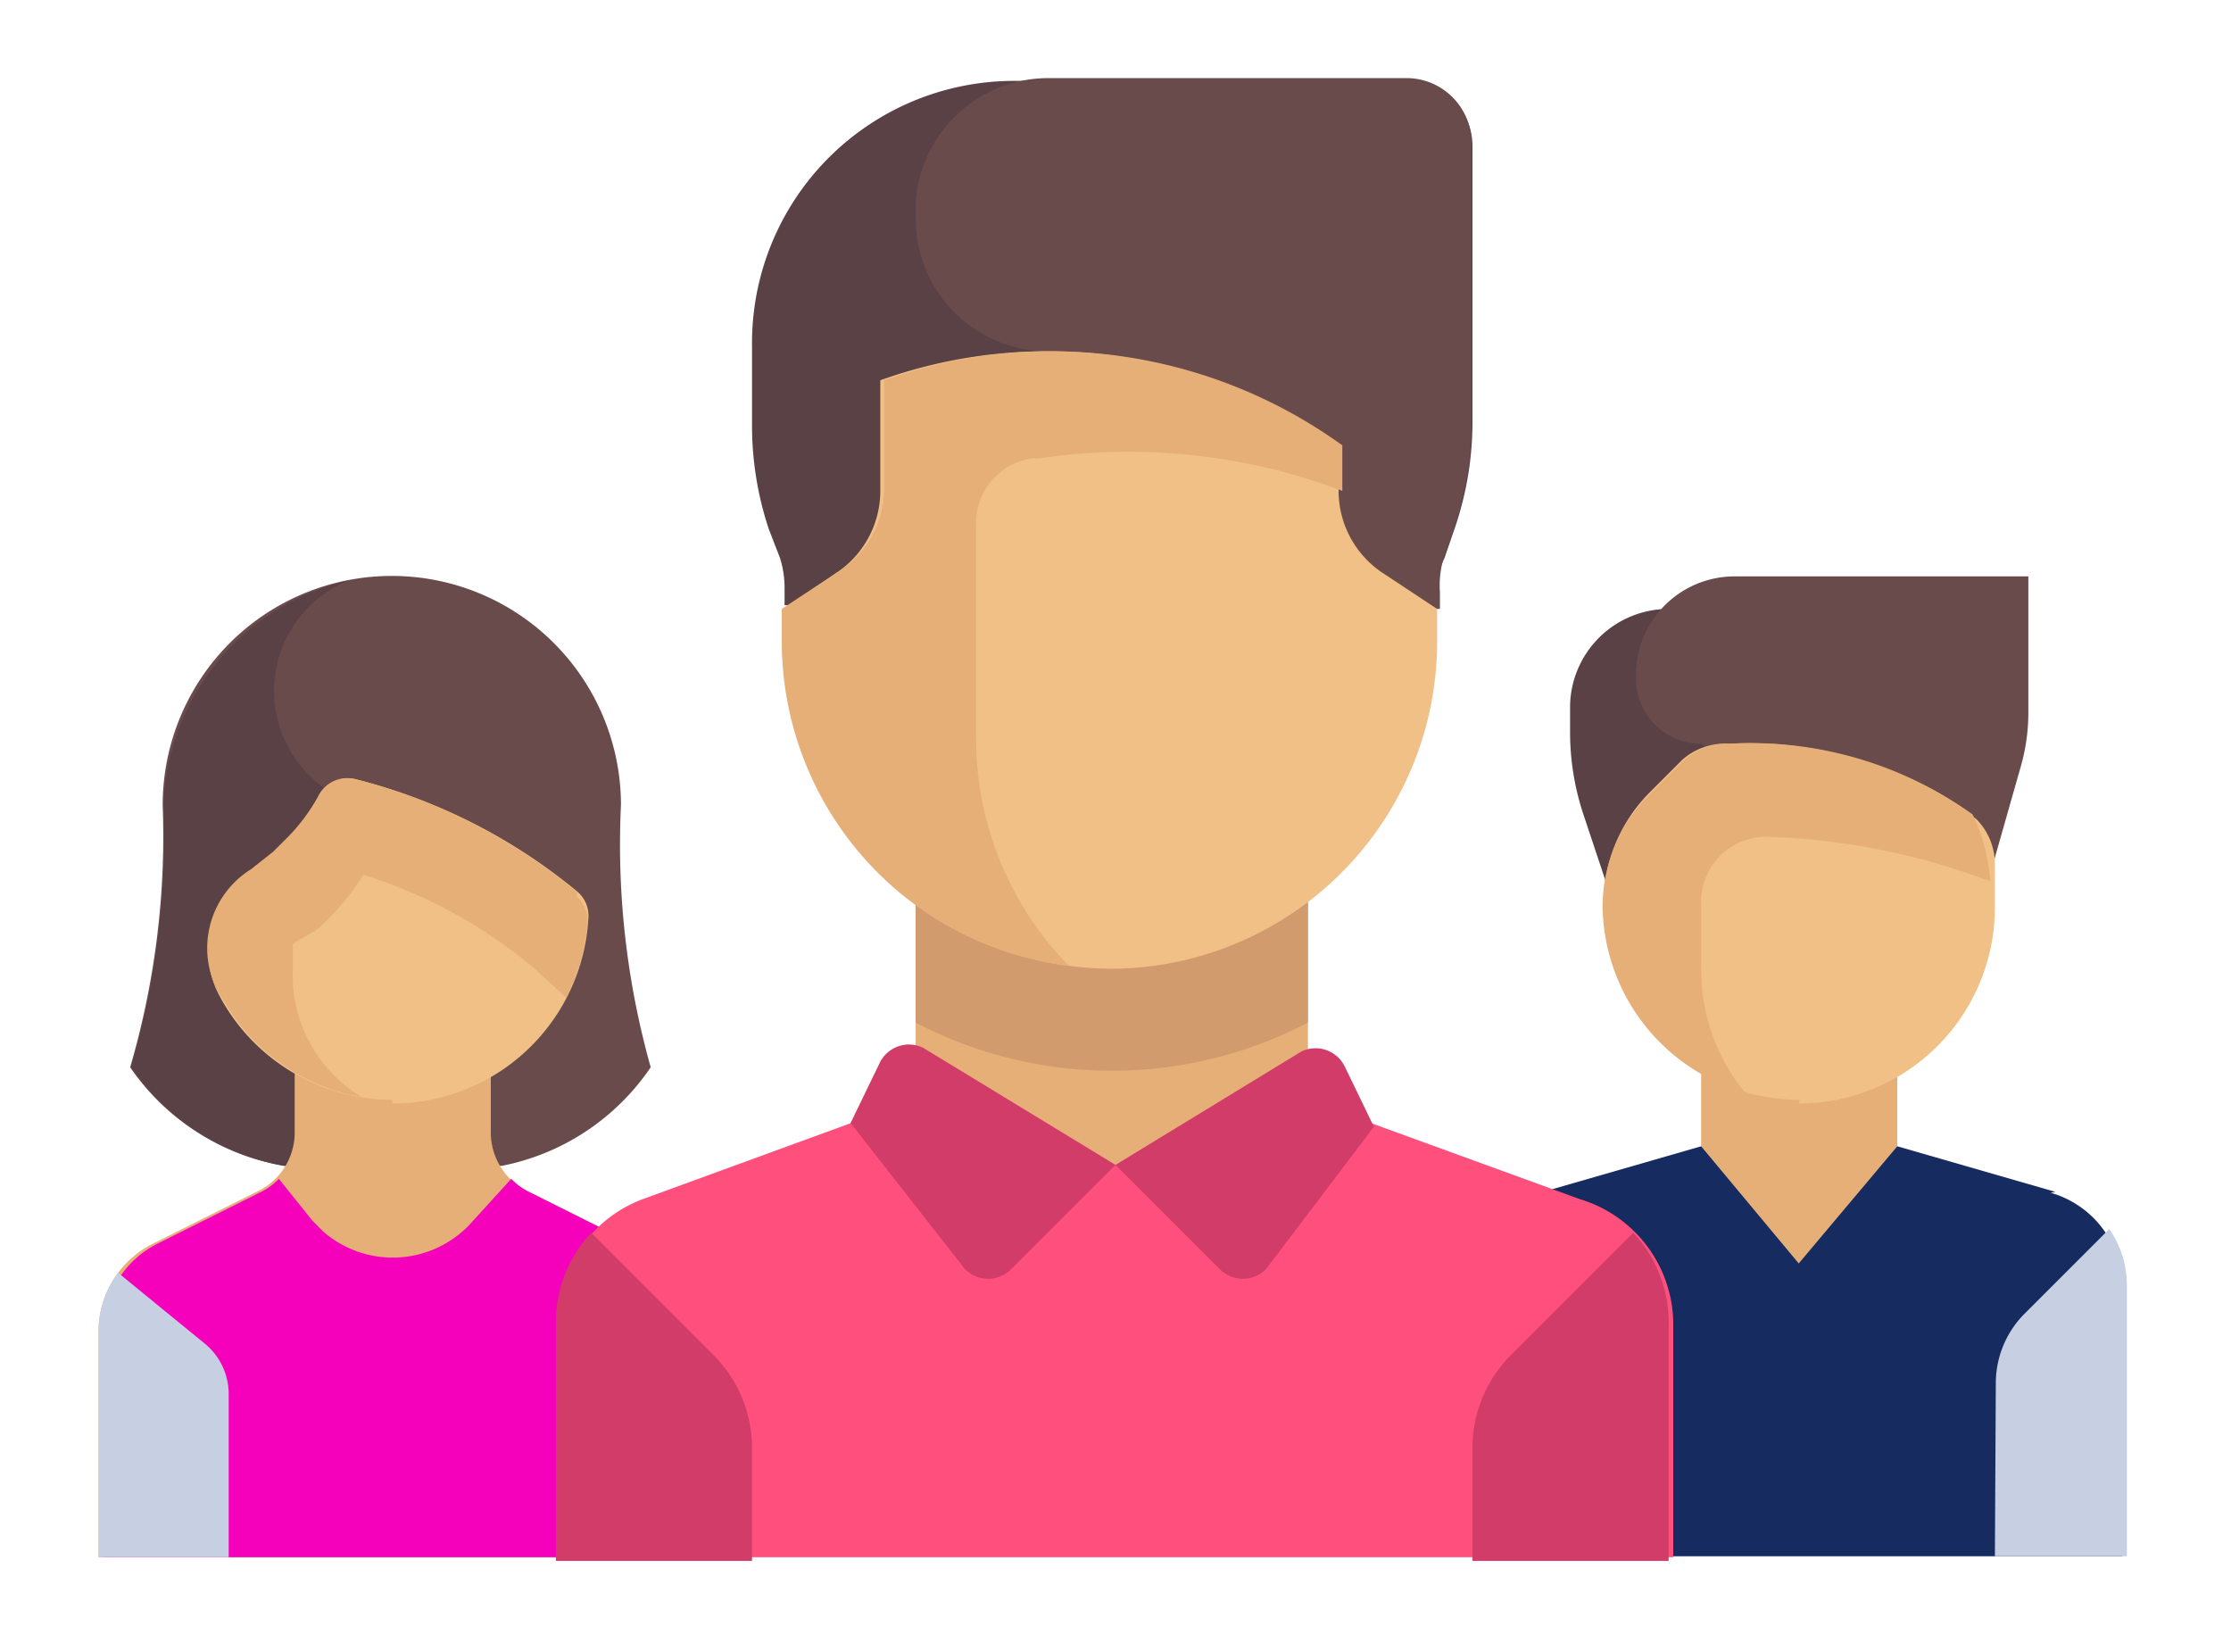 <svg xmlns="http://www.w3.org/2000/svg" viewBox="0 0 24 17.77"><defs><style>.cls-1{fill:#694b4b;}.cls-2{fill:#5a4146;}.cls-3{fill:#e6af78;}.cls-4{fill:#f500bb;}.cls-5{fill:#f0c087;}.cls-6{fill:#c7cfe2;}.cls-7{fill:#162b5f;}.cls-8{fill:#ff507d;}.cls-9{fill:#d23c69;}.cls-10{fill:#d29b6e;}.cls-11{fill:none;}</style></defs><title>ic_groups</title><g id="Layer_2" data-name="Layer 2"><g id="Layer_1-2" data-name="Layer 1"><g id="team"><path id="Path_465" data-name="Path 465" class="cls-1" d="M6.68,8.66a2.46,2.46,0,0,0-4.93,0h0a8.85,8.85,0,0,1-.35,2.82,2.53,2.53,0,0,0,1.65,1.06H5.4A2.52,2.52,0,0,0,7,11.48,8.85,8.85,0,0,1,6.68,8.66Z"/><path id="Path_466" data-name="Path 466" class="cls-2" d="M3.87,8.66a1.28,1.28,0,0,1-.11-2.42,2.57,2.57,0,0,0-2,2.42,8.85,8.85,0,0,1-.35,2.82,2.53,2.53,0,0,0,1.65,1.06H4.17Z"/><path id="Path_467" data-name="Path 467" class="cls-3" d="M6.81,13.38l-1.14-.57a.7.7,0,0,1-.39-.63V11.12H3.17v1.06a.7.7,0,0,1-.39.63l-1.14.57a1.06,1.06,0,0,0-.58.94v2.43H7.39V14.32a1.06,1.06,0,0,0-.58-.94Z"/><path id="Path_468" data-name="Path 468" class="cls-4" d="M7.39,14.32a1.06,1.06,0,0,0-.58-.94l-1.14-.57a.7.7,0,0,1-.17-.13l-.41.45a1.14,1.14,0,0,1-1.61.12l-.12-.12L3,12.68a.7.7,0,0,1-.17.13l-1.14.57a1.06,1.06,0,0,0-.58.94v2.43H7.39V14.32Z"/><path id="Path_469" data-name="Path 469" class="cls-5" d="M4.22,11.83a2.11,2.11,0,0,1-1.86-1.12A1,1,0,0,1,2.7,9.4l.25-.19a2,2,0,0,0,.48-.64.35.35,0,0,1,.39-.19A6.06,6.06,0,0,1,6.21,9.59a.34.34,0,0,1,.12.28,2.11,2.11,0,0,1-2.11,2Z"/><path id="Path_470" data-name="Path 470" class="cls-3" d="M6.21,9.6A6.06,6.06,0,0,0,3.82,8.38a.35.35,0,0,0-.4.19A2,2,0,0,1,3.1,9l-.16.16-.24.19a1,1,0,0,0-.27,1.45,2.12,2.12,0,0,0,1.46,1,1.53,1.53,0,0,1-.74-1.38v-.27L3.41,10a2.8,2.8,0,0,0,.5-.59,5.31,5.31,0,0,1,1.83,1l.35.32a2.12,2.12,0,0,0,.23-.81.34.34,0,0,0-.12-.28Z"/><g id="Group_1167" data-name="Group 1167"><path id="Path_471" data-name="Path 471" class="cls-6" d="M1.27,13.69a1.05,1.05,0,0,0-.21.63v2.43H2.46V15a.7.7,0,0,0-.26-.55Z"/><path id="Path_472" data-name="Path 472" class="cls-6" d="M7.18,13.69a1.05,1.05,0,0,1,.21.63v2.43H6V15a.7.7,0,0,1,.26-.55Z"/></g><path id="Path_473" data-name="Path 473" class="cls-2" d="M16.89,7.61v.25a2.81,2.81,0,0,0,.14.89l.56,1.68h1.06V6.55h-.7a1.06,1.06,0,0,0-1.06,1.05Z"/><path id="Path_474" data-name="Path 474" class="cls-1" d="M21.74,8.24l-.62,2.18L18.3,8a.7.7,0,0,1-.7-.7h0A1.06,1.06,0,0,1,18.65,6.2h3.17V7.66a2.11,2.11,0,0,1-.08.58Z"/><path id="Rectangle_298" data-name="Rectangle 298" class="cls-3" d="M18.3,11.48h2.11v2.11H18.3Z"/><path id="Path_475" data-name="Path 475" class="cls-7" d="M22.11,12.82l-1.7-.49-1.06,1.26L18.3,12.33l-1.7.49a1.06,1.06,0,0,0-.77,1v2.92h7V13.83a1.06,1.06,0,0,0-.77-1Z"/><path id="Path_476" data-name="Path 476" class="cls-5" d="M19.36,11.83a2.11,2.11,0,0,1-2.11-2.11h0a1.7,1.7,0,0,1,.5-1.2l.35-.35A.7.7,0,0,1,18.6,8a4.09,4.09,0,0,1,2.66.81.69.69,0,0,1,.2.5v.45a2.11,2.11,0,0,1-2.11,2.11Z"/><path id="Path_477" data-name="Path 477" class="cls-3" d="M18.3,9.72A.7.7,0,0,1,19,9h0a7.42,7.42,0,0,1,2.41.48,2,2,0,0,0-.19-.72A4.09,4.09,0,0,0,18.6,8a.7.7,0,0,0-.51.2l-.35.35a1.7,1.7,0,0,0-.5,1.2,2.11,2.11,0,0,0,1.53,2,2.09,2.09,0,0,1-.47-1.32v-.7Z"/><path id="Path_478" data-name="Path 478" class="cls-6" d="M21.47,14.88a1.06,1.06,0,0,1,.31-.75l.91-.91a1.05,1.05,0,0,1,.19.6v2.92H21.46Z"/><path id="Path_479" data-name="Path 479" class="cls-8" d="M17,12.9l-2.94-1.07-2.11.7-2.11-.7L6.91,12.9A1.41,1.41,0,0,0,6,14.22v2.53h12V14.22A1.41,1.41,0,0,0,17,12.9Z"/><path id="Path_480" data-name="Path 480" class="cls-9" d="M17.57,13.26a1.41,1.41,0,0,1,.38,1v2.53H15.84V15.58a1.41,1.41,0,0,1,.41-1Z"/><path id="Path_481" data-name="Path 481" class="cls-2" d="M15.84,4.57v-3a.7.7,0,0,0-.7-.7H10.91A2.82,2.82,0,0,0,8.09,3.73h0v.84a3.52,3.52,0,0,0,.18,1.12L8.39,6a1.06,1.06,0,0,1,.05.33v.18h7V6.37A1.06,1.06,0,0,1,15.54,6l.12-.35a3.52,3.52,0,0,0,.18-1.11Z"/><path id="Path_482" data-name="Path 482" class="cls-1" d="M9.85,2.35a1.43,1.43,0,0,0,1.43,1.43h.2l.1,2.77h3.91V6.37A1.06,1.06,0,0,1,15.53,6l.12-.35a3.52,3.52,0,0,0,.18-1.11v-3a.7.7,0,0,0-.7-.7H11.28A1.43,1.43,0,0,0,9.85,2.34Z"/><path id="Rectangle_299" data-name="Rectangle 299" class="cls-3" d="M9.85,9.36h4.22v3.17H9.85Z"/><path id="Path_483" data-name="Path 483" class="cls-10" d="M9.85,11a4.56,4.56,0,0,0,4.22,0V9.36H9.85Z"/><g id="Group_1168" data-name="Group 1168"><path id="Path_484" data-name="Path 484" class="cls-9" d="M12,12.53l-1.12,1.12a.35.35,0,0,1-.5,0l0,0L9.15,12.08l.31-.64a.35.35,0,0,1,.47-.17l0,0Z"/><path id="Path_485" data-name="Path 485" class="cls-9" d="M12,12.53l1.12,1.12a.35.35,0,0,0,.5,0l0,0,1.16-1.53-.31-.64a.35.35,0,0,0-.47-.17l0,0Z"/></g><path id="Path_486" data-name="Path 486" class="cls-5" d="M12,10.42A3.52,3.52,0,0,1,8.45,6.9h0V6.55L9,6.16a1.06,1.06,0,0,0,.47-.88V4.09a5.35,5.35,0,0,1,4.93.7v.49a1.06,1.06,0,0,0,.47.88l.59.39V6.9A3.52,3.52,0,0,1,12,10.42Z"/><path id="Path_487" data-name="Path 487" class="cls-9" d="M6.36,13.26a1.41,1.41,0,0,0-.38,1v2.53H8.09V15.58a1.41,1.41,0,0,0-.41-1Z"/><path id="Path_488" data-name="Path 488" class="cls-3" d="M11.18,4.93a6.51,6.51,0,0,1,3.26.35V4.79a5.35,5.35,0,0,0-4.93-.7V5.28A1.06,1.06,0,0,1,9,6.16l-.59.39V6.9a3.52,3.52,0,0,0,3.09,3.49,3.5,3.5,0,0,1-1-2.44V5.63a.7.7,0,0,1,.61-.7Z"/><path id="Path_489" data-name="Path 489" class="cls-11" d="M20.26,8.6A.33.33,0,0,0,20.56,8a6.42,6.42,0,0,0-2.26-.39.33.33,0,1,0,0,.66A5.68,5.68,0,0,1,20.26,8.6Z"/><path id="Path_490" data-name="Path 490" class="cls-11" d="M22.2,12.7l-1.36-.39a.14.14,0,0,1-.1-.13v-.45a2.47,2.47,0,0,0,.31-.26,2.42,2.42,0,0,0,.74-1.75V9.09l.13-.26a2.1,2.1,0,0,0,.22-.93V6.2a.33.33,0,0,0-.33-.33H18.65A2.09,2.09,0,0,0,16.56,8V8a1.75,1.75,0,0,0,.18.78l.17.34v.54A2.57,2.57,0,0,0,18,11.71v.48c0,.07,0,.1-.27.18l-.66.19-1.92-.7A.33.33,0,0,0,15,11.6L14.41,11V9.88l.19-.17A3.87,3.87,0,0,0,15.83,6.9V6a3.81,3.81,0,0,0,.35-1.6V.92a.33.33,0,0,0-.33-.33H10.91A3.15,3.15,0,0,0,7.77,3.73v.7A3.81,3.81,0,0,0,8.12,6v.74A4,4,0,0,0,9.53,9.85V11l-.61.64a.33.33,0,0,0-.09.25l-2,.74a1.73,1.73,0,0,0-.41.21l-.32-.16a2.52,2.52,0,0,0,1.26-1,.33.33,0,0,0,0-.29,5.85,5.85,0,0,1-.29-2c0-.23,0-.45,0-.65A2.86,2.86,0,0,0,4.23,5.87a2.86,2.86,0,0,0-2.8,2.77c0,.2,0,.42,0,.65a5.85,5.85,0,0,1-.29,2,.33.33,0,0,0,0,.29,2.51,2.51,0,0,0,1.26,1l-.88.44a1.38,1.38,0,0,0-.77,1.24v2.43a.33.33,0,1,0,.66,0h0V14.33a.72.72,0,0,1,.4-.65l1.1-.55.38.36a1.38,1.38,0,0,0,1.91,0l.38-.36.36.18a1.73,1.73,0,0,0-.26.92v2.53a.33.33,0,1,0,.66,0V14.22a1.08,1.08,0,0,1,.71-1l2.14-.78.89,1.33a.68.68,0,0,0,.5.3h.07a.68.68,0,0,0,.48-.2l.54-.54v3.43a.33.33,0,1,0,.66,0h0V13.31l.54.54a.68.68,0,0,0,.48.2h.07a.68.68,0,0,0,.5-.3l.89-1.33,2.14.78a1.08,1.08,0,0,1,.71,1v2.53a.33.33,0,1,0,.66,0V14.22A1.74,1.74,0,0,0,17.81,13l.08,0a1.81,1.81,0,0,0,.31-.11l.84.84v3a.33.33,0,1,0,.66,0h0v-3l.83-.83.14.06,1.36.39a.73.73,0,0,1,.53.7v2.72a.33.33,0,1,0,.66,0V14A1.39,1.39,0,0,0,22.2,12.7ZM5.61,12.12v-.39a2.44,2.44,0,0,0,.87-1.07,3.62,3.62,0,0,0,.19.79A2.38,2.38,0,0,1,5.61,12.12ZM2.09,8.68a2.44,2.44,0,0,1,.67-1.53,2,2,0,0,1,2.89,0l0,0a2.44,2.44,0,0,1,.67,1.53c0,.18,0,.4,0,.62v.06A3,3,0,0,0,4.76,8.18,4.13,4.13,0,0,0,3.51,8a.33.33,0,0,0-.23.1l-.59.62a.33.33,0,0,0,.47.46l.49-.51A2.66,2.66,0,0,1,6,10a1.78,1.78,0,0,1-3.54-.28.33.33,0,0,0-.33-.33H2.05V9.31C2.07,9.08,2.08,8.87,2.09,8.68Zm-.31,2.76A3.63,3.63,0,0,0,2,10.65a2.46,2.46,0,0,0,.87,1.07v.4a2.37,2.37,0,0,1-1.06-.68ZM3.72,13l-.31-.29a.68.68,0,0,0,.08-.32V12A2.45,2.45,0,0,0,5,12v.35a.68.68,0,0,0,.08.32L4.73,13a.73.73,0,0,1-1,0ZM8.78,6.78V6a.33.33,0,0,0,0-.14,3.16,3.16,0,0,1-.32-1.38v-.7a2.49,2.49,0,0,1,2.49-2.49h4.6V4.44a3.16,3.16,0,0,1-.32,1.38.33.33,0,0,0,0,.14V6.9a3.16,3.16,0,0,1-1,2.33l-.25.21h0a3.17,3.17,0,0,1-2.14.64A3.26,3.26,0,0,1,8.78,6.78Zm2.94,4H12a3.81,3.81,0,0,0,1.78-.44v.6L12,12.14l-1.78-1.22v-.61a3.71,3.71,0,0,0,1.53.44Zm-1.08,2.66h0l-1-1.54.33-.35,1.55,1.06Zm2.71,0h0l-.82-.82L14,11.52l.33.35Zm4.23-3.77V9a.33.33,0,0,0,0-.15l-.2-.41A1.09,1.09,0,0,1,17.22,8V8a1.43,1.43,0,0,1,1.42-1.44h2.85V7.89a1.44,1.44,0,0,1-.15.64l-.17.33a.33.33,0,0,0,0,.15v.7a1.78,1.78,0,0,1-1.78,1.78H19.3a1.84,1.84,0,0,1-1.73-1.87Zm1.71,2.53h.07a2.44,2.44,0,0,0,.73-.11v.13a.79.79,0,0,0,0,.19l-.75.75-.75-.75a.9.9,0,0,0,0-.2V12a2.31,2.31,0,0,0,.65.11Z"/><path id="Path_491" data-name="Path 491" class="cls-11" d="M21.47,14.32a.33.33,0,0,0-.33.33v2.11a.33.33,0,0,0,.66,0V14.65a.33.33,0,0,0-.33-.33Z"/><path id="Path_492" data-name="Path 492" class="cls-11" d="M2.46,14.75a.33.33,0,0,0-.33.33v1.68a.33.33,0,0,0,.66,0V15.08a.33.33,0,0,0-.33-.33Z"/><path id="Path_493" data-name="Path 493" class="cls-11" d="M9.84,4.38a0,0,0,0,1,0,0A10.4,10.4,0,0,1,12,4.26,3.4,3.4,0,0,1,14.2,5a.33.33,0,0,0,.47-.47h0c-1.24-1.24-3.85-1-4.91-.85a.68.68,0,0,0-.58.67v.76a.33.33,0,0,0,.66,0V4.39Z"/><path id="Path_494" data-name="Path 494" class="cls-11" d="M8.1,15a.33.33,0,0,0-.33.33v1.41a.33.33,0,0,0,.66,0V15.35A.33.33,0,0,0,8.1,15Z"/><path id="Path_495" data-name="Path 495" class="cls-11" d="M15.84,15a.33.33,0,0,0-.33.33v1.41a.33.33,0,0,0,.66,0V15.35A.33.33,0,0,0,15.84,15Z"/><g id="Path_724" data-name="Path 724"><path class="cls-11" d="M1.06,16.75H22.93s.1-3.2,0-3.4-.79-.4-.79-.4l-1.78-.59v-.86a4.57,4.57,0,0,0,1.11-2.44L21.82,8V6.2s-2.47,0-3.51.08L18,6.53h-.2c-.37.37-.73.46-.85,1.18s.42.92.36,1.69A2.48,2.48,0,0,0,17.65,11a4.89,4.89,0,0,0,.67.49v.86l-1.75.4-1.85-.69a3.17,3.17,0,0,0-.31-.72.15.15,0,0,0-.21-.06l-.06.06,0-.07A6.52,6.52,0,0,1,14,9.74a4.29,4.29,0,0,0,1.41-3.21l.07-.69.26-.77c.06-.74,0-2.63,0-3.83C15.81,1,10.14,1,10.14,1a3,3,0,0,0-2,2.58c.07,1.26.11,1.86.11,1.86l.25.73A4,4,0,0,0,8.7,8.07,4.41,4.41,0,0,0,9.94,9.74v1.54c-.34-.09-.72.79-.72.79L6.42,13.2s-1.07-.46-1-.67A4.58,4.58,0,0,0,7,11.44a3,3,0,0,1-.24-1.08A7.48,7.48,0,0,0,6.3,7.6,2.26,2.26,0,0,0,3.77,6.34,2.44,2.44,0,0,0,1.93,8c-.1.34-.24,3-.24,3l-.27.49a5.57,5.57,0,0,0,1.63,1.06c.14.2-1.52.87-1.52.87-.72.46-.46,2-.46,2Z"/><path class="cls-11" d="M22.93,16.75s.1-3.2,0-3.4-.79-.4-.79-.4l-1.78-.59v-.86a4.57,4.57,0,0,0,1.11-2.44L21.82,8V6.2h-.11c-.49,0-2.49,0-3.4.08L18,6.53h-.21c-.37.37-.73.46-.85,1.18s.42.92.36,1.69A2.49,2.49,0,0,0,17.64,11a4.86,4.86,0,0,0,.67.49v.86l-1.75.39-1.85-.69a3.22,3.22,0,0,0-.31-.72.17.17,0,0,0-.13-.08.19.19,0,0,0-.13.08l0-.07A6.58,6.58,0,0,1,14,9.74a4.29,4.29,0,0,0,1.4-3.21l.07-.69.26-.77c.06-.74,0-2.63,0-3.83C15.8,1,12,1,10.64,1h-.51a3,3,0,0,0-2,2.58c.07,1.26.11,1.86.11,1.86l.25.73A4,4,0,0,0,8.7,8.07,4.42,4.42,0,0,0,9.94,9.74v1.54H9.89c-.32,0-.67.8-.67.8L6.41,13.2s-1.07-.46-1-.67A4.59,4.59,0,0,0,7,11.44a3,3,0,0,1-.24-1.08A7.47,7.47,0,0,0,6.3,7.59,2.13,2.13,0,0,0,4.16,6.32l-.4,0A2.44,2.44,0,0,0,1.92,8c-.1.34-.24,3-.24,3l-.27.49A5.55,5.55,0,0,0,3,12.56c.14.2-1.52.87-1.52.87-.72.46-.46,2-.46,2v1.37H22.94m1,1H0V15.47C0,15-.16,13.3,1,12.57l0,0a2.21,2.21,0,0,1-.46-.49l-.32-.5L.52,11l.16-.29a24,24,0,0,1,.26-3A3.44,3.44,0,0,1,3.67,5.32l.49,0A3.13,3.13,0,0,1,7.22,7.17a6,6,0,0,1,.51,2.42c0,.22,0,.44,0,.64a4.12,4.12,0,0,0,.13.72l.29.43.28-.11a2.63,2.63,0,0,1,.44-.59v-.49A5.09,5.09,0,0,1,7.74,8.43a5.08,5.08,0,0,1-.29-2.12l-.18-.52,0-.13V5.53s0-.62-.11-1.87v-.1A4,4,0,0,1,9.79.06L10,0h.68c.66,0,1.92,0,3,0l1.48.06c.64,0,1.06.1,1.37.45a1,1,0,0,1,.26.72c0,.52,0,1.18,0,1.82,0,.86,0,1.61,0,2.06v.13l0,.12-.22.66,0,.24A3.85,3.85,0,0,1,16.84,6l.2-.17.3-.3h.3l.09-.06L18,5.28l.28,0c.93-.07,2.9-.08,3.48-.08h1.13v3l-.05.16-.33,1a6.15,6.15,0,0,1-.9,2.38l.89.3c1.1.32,1.32.75,1.4.91s.22.43.11,3.89l0,1Zm-8.4-6.49,1.12.42.21,0a3.49,3.49,0,0,1-.6-2.34c0-.1,0-.14-.1-.33A3.47,3.47,0,0,1,16,8.66a5.84,5.84,0,0,1-1,1.5c0,.12,0,.26,0,.4l.15.16a2.46,2.46,0,0,1,.32.57Z"/></g></g></g></g></svg>
